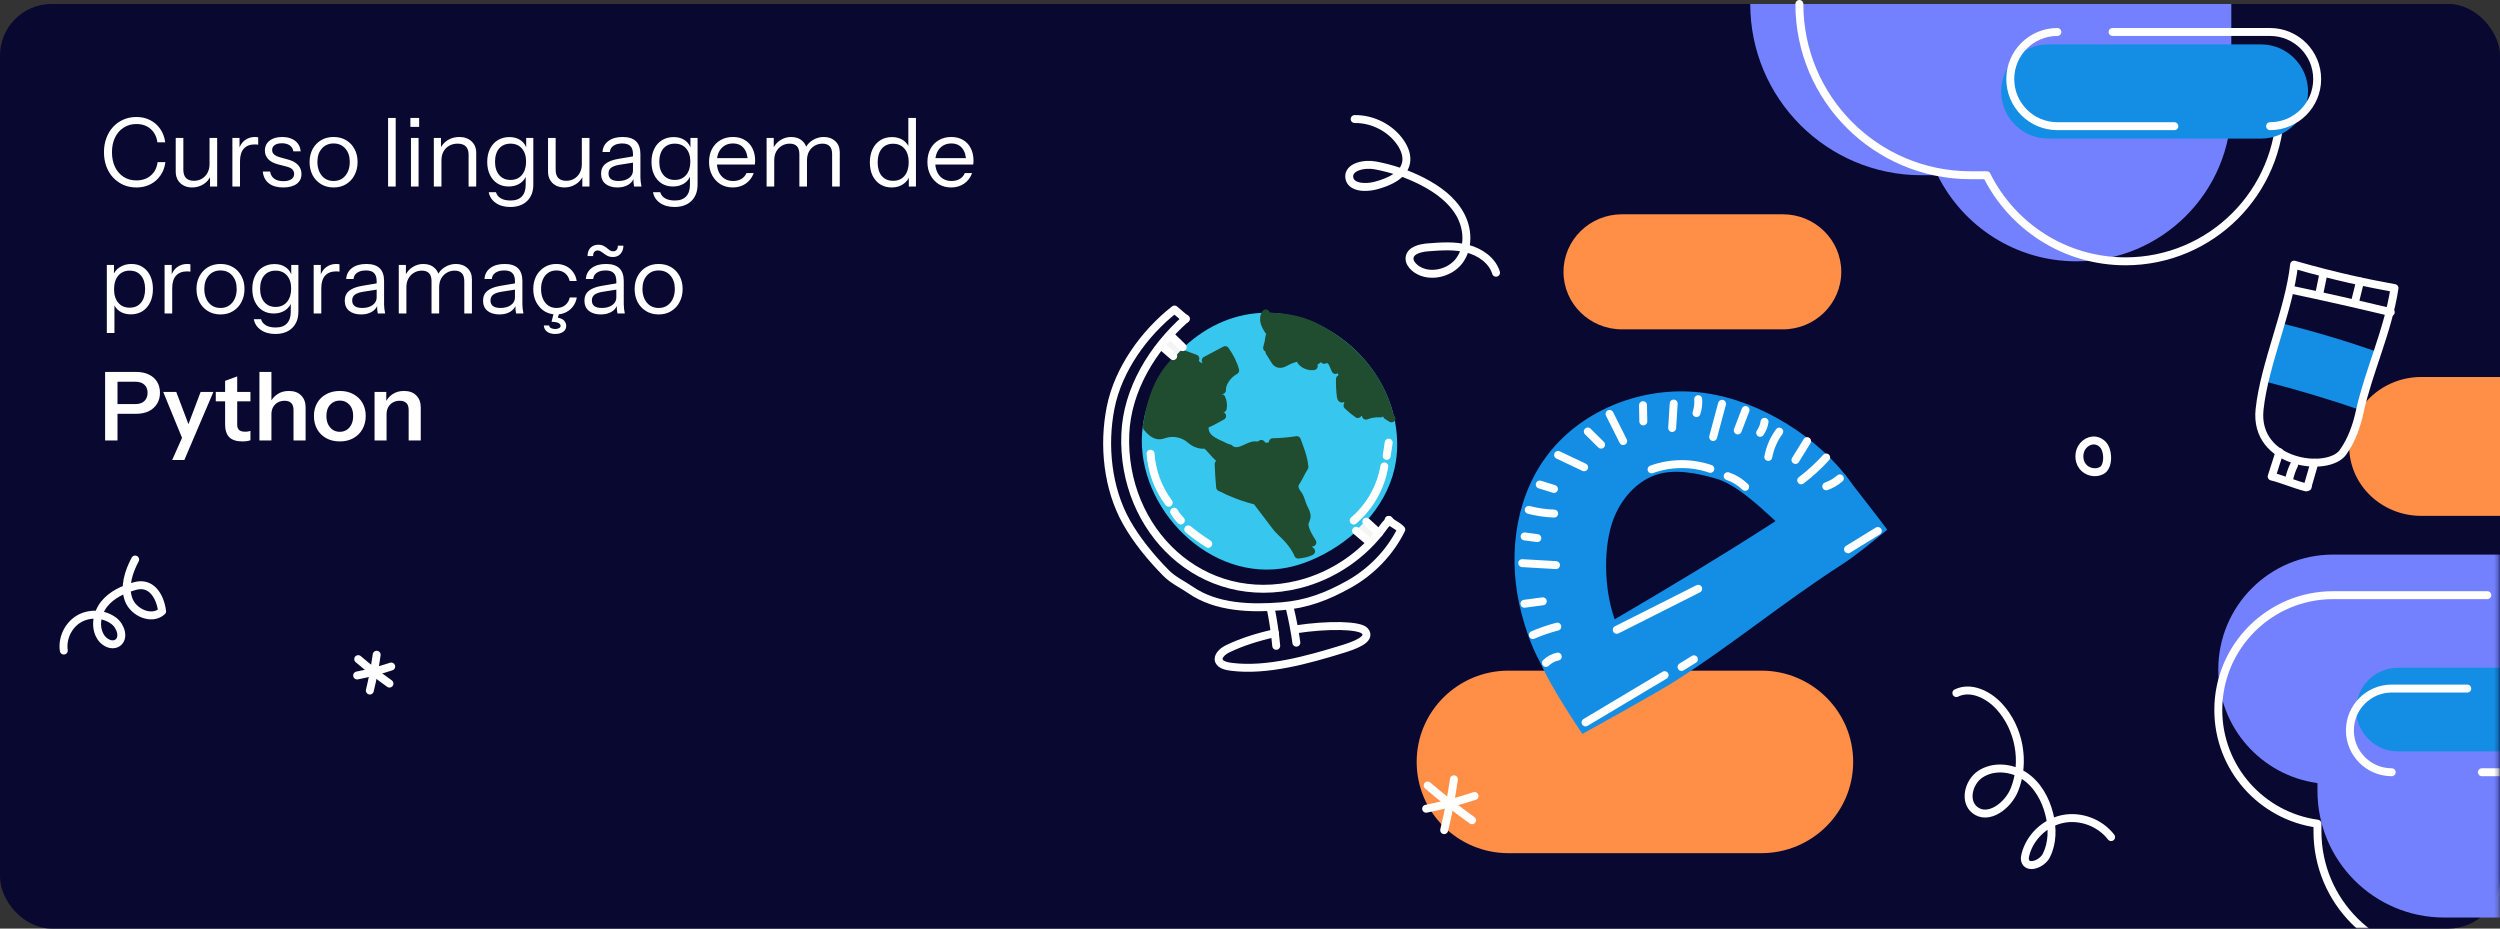 <svg width="630" height="234" viewBox="0 0 630 234" fill="none" xmlns="http://www.w3.org/2000/svg">
<rect x="0" y="0" width="630" height="234" fill="#333333" stroke="none"/>
<rect y="1" width="630" height="233" rx="13" fill="#090830"/>
<path d="M34.384 47.24C33.2 47.24 32.104 47.024 31.096 46.592C30.104 46.144 29.24 45.528 28.504 44.744C27.768 43.944 27.2 43.008 26.8 41.936C26.4 40.848 26.2 39.656 26.2 38.36C26.2 37.064 26.4 35.88 26.8 34.808C27.2 33.72 27.76 32.784 28.48 32C29.216 31.2 30.08 30.584 31.072 30.152C32.08 29.704 33.176 29.48 34.36 29.48C35.656 29.48 36.816 29.744 37.84 30.272C38.88 30.8 39.728 31.544 40.384 32.504C41.056 33.464 41.472 34.584 41.632 35.864H39.664C39.472 34.44 38.904 33.32 37.96 32.504C37.032 31.672 35.84 31.256 34.384 31.256C33.152 31.256 32.072 31.56 31.144 32.168C30.216 32.76 29.496 33.592 28.984 34.664C28.472 35.72 28.216 36.952 28.216 38.36C28.216 39.768 28.472 41.008 28.984 42.08C29.496 43.136 30.216 43.968 31.144 44.576C32.072 45.168 33.144 45.464 34.36 45.464C35.848 45.464 37.064 45.048 38.008 44.216C38.968 43.384 39.536 42.264 39.712 40.856H41.68C41.52 42.136 41.104 43.256 40.432 44.216C39.776 45.176 38.928 45.92 37.888 46.448C36.864 46.976 35.696 47.24 34.384 47.24ZM48.412 47.24C47.612 47.24 46.9 47.08 46.276 46.76C45.652 46.424 45.164 45.96 44.812 45.368C44.46 44.76 44.284 44.064 44.284 43.28V34.76H46.204V42.776C46.204 43.704 46.428 44.4 46.876 44.864C47.34 45.328 47.996 45.56 48.844 45.56C49.612 45.56 50.292 45.384 50.884 45.032C51.476 44.68 51.94 44.192 52.276 43.568C52.628 42.928 52.804 42.2 52.804 41.384L53.116 44.288C52.716 45.2 52.092 45.92 51.244 46.448C50.396 46.976 49.452 47.24 48.412 47.24ZM52.924 47V44.12H52.804V34.76H54.724V47H52.924ZM58.561 47V34.76H60.361V37.88H60.481V47H58.561ZM60.481 40.616L60.169 37.712C60.457 36.672 60.969 35.88 61.705 35.336C62.441 34.792 63.289 34.52 64.249 34.52C64.649 34.52 64.921 34.552 65.065 34.616V36.464C64.985 36.432 64.873 36.416 64.729 36.416C64.585 36.4 64.409 36.392 64.201 36.392C62.985 36.392 62.057 36.76 61.417 37.496C60.793 38.216 60.481 39.256 60.481 40.616ZM71.361 47.24C69.857 47.24 68.657 46.896 67.761 46.208C66.865 45.504 66.353 44.512 66.225 43.232H68.073C68.185 44.016 68.529 44.616 69.105 45.032C69.681 45.448 70.449 45.656 71.409 45.656C72.257 45.656 72.921 45.496 73.401 45.176C73.881 44.856 74.121 44.4 74.121 43.808C74.121 43.392 73.985 43.032 73.713 42.728C73.441 42.408 72.897 42.144 72.081 41.936L70.113 41.432C68.993 41.144 68.153 40.704 67.593 40.112C67.033 39.504 66.753 38.784 66.753 37.952C66.753 36.896 67.145 36.064 67.929 35.456C68.713 34.832 69.777 34.52 71.121 34.52C72.449 34.52 73.529 34.84 74.361 35.48C75.193 36.12 75.665 37.008 75.777 38.144H73.929C73.817 37.488 73.513 36.984 73.017 36.632C72.521 36.28 71.865 36.104 71.049 36.104C70.265 36.104 69.657 36.256 69.225 36.56C68.793 36.848 68.577 37.264 68.577 37.808C68.577 38.224 68.729 38.584 69.033 38.888C69.353 39.192 69.881 39.448 70.617 39.656L72.537 40.184C73.673 40.488 74.529 40.952 75.105 41.576C75.681 42.2 75.969 42.952 75.969 43.832C75.969 44.904 75.561 45.744 74.745 46.352C73.929 46.944 72.801 47.24 71.361 47.24ZM84.063 47.24C82.863 47.24 81.807 46.96 80.895 46.4C79.983 45.84 79.271 45.08 78.759 44.12C78.263 43.144 78.015 42.048 78.015 40.832C78.015 39.6 78.271 38.512 78.783 37.568C79.295 36.624 79.999 35.88 80.895 35.336C81.807 34.792 82.863 34.52 84.063 34.52C85.279 34.52 86.335 34.792 87.231 35.336C88.143 35.88 88.847 36.624 89.343 37.568C89.855 38.512 90.111 39.6 90.111 40.832C90.111 42.048 89.855 43.144 89.343 44.12C88.847 45.08 88.143 45.84 87.231 46.4C86.335 46.96 85.279 47.24 84.063 47.24ZM84.063 45.608C84.895 45.608 85.615 45.408 86.223 45.008C86.831 44.592 87.303 44.024 87.639 43.304C87.975 42.584 88.143 41.752 88.143 40.808C88.143 39.4 87.767 38.272 87.015 37.424C86.279 36.576 85.295 36.152 84.063 36.152C82.847 36.152 81.863 36.576 81.111 37.424C80.359 38.272 79.983 39.4 79.983 40.808C79.983 41.752 80.151 42.584 80.487 43.304C80.823 44.024 81.295 44.592 81.903 45.008C82.527 45.408 83.247 45.608 84.063 45.608ZM97.795 47V29.72H99.715V47H97.795ZM103.561 47V34.76H105.481V47H103.561ZM103.417 31.976V29.72H105.625V31.976H103.417ZM109.326 47V34.76H111.126V37.64H111.246V47H109.326ZM118.086 47V38.984C118.086 38.056 117.854 37.36 117.39 36.896C116.926 36.432 116.238 36.2 115.326 36.2C114.526 36.2 113.814 36.376 113.19 36.728C112.582 37.08 112.102 37.568 111.75 38.192C111.414 38.816 111.246 39.544 111.246 40.376L110.934 37.472C111.35 36.56 111.982 35.84 112.83 35.312C113.694 34.784 114.67 34.52 115.758 34.52C117.038 34.52 118.062 34.888 118.83 35.624C119.614 36.344 120.006 37.296 120.006 38.48V47H118.086ZM128.565 52.16C127.109 52.16 125.893 51.816 124.917 51.128C123.957 50.456 123.373 49.56 123.165 48.44H124.989C125.165 49.08 125.557 49.584 126.165 49.952C126.789 50.336 127.629 50.528 128.685 50.528C129.933 50.528 130.877 50.184 131.517 49.496C132.157 48.824 132.477 47.832 132.477 46.52V43.904L132.717 43.952C132.445 44.88 131.901 45.624 131.085 46.184C130.269 46.728 129.301 47 128.181 47C127.109 47 126.165 46.744 125.349 46.232C124.533 45.704 123.901 44.976 123.453 44.048C123.005 43.12 122.781 42.04 122.781 40.808C122.781 39.56 123.013 38.464 123.477 37.52C123.941 36.576 124.589 35.848 125.421 35.336C126.269 34.808 127.253 34.544 128.373 34.544C129.525 34.544 130.485 34.824 131.253 35.384C132.037 35.944 132.557 36.744 132.813 37.784L132.597 37.808V34.76H134.397V46.52C134.397 48.264 133.877 49.64 132.837 50.648C131.797 51.656 130.373 52.16 128.565 52.16ZM128.661 45.344C129.861 45.344 130.813 44.928 131.517 44.096C132.221 43.264 132.573 42.136 132.573 40.712C132.573 39.32 132.221 38.224 131.517 37.424C130.813 36.608 129.861 36.2 128.661 36.2C127.445 36.2 126.485 36.608 125.781 37.424C125.093 38.24 124.749 39.36 124.749 40.784C124.749 42.176 125.101 43.288 125.805 44.12C126.509 44.936 127.461 45.344 128.661 45.344ZM142.232 47.24C141.432 47.24 140.72 47.08 140.096 46.76C139.472 46.424 138.984 45.96 138.632 45.368C138.28 44.76 138.104 44.064 138.104 43.28V34.76H140.024V42.776C140.024 43.704 140.248 44.4 140.696 44.864C141.16 45.328 141.816 45.56 142.664 45.56C143.432 45.56 144.112 45.384 144.704 45.032C145.296 44.68 145.76 44.192 146.096 43.568C146.448 42.928 146.624 42.2 146.624 41.384L146.936 44.288C146.536 45.2 145.912 45.92 145.064 46.448C144.216 46.976 143.272 47.24 142.232 47.24ZM146.744 47V44.12H146.624V34.76H148.544V47H146.744ZM159.799 47C159.735 46.728 159.687 46.416 159.655 46.064C159.639 45.712 159.631 45.264 159.631 44.72H159.511V38.864C159.511 37.936 159.295 37.256 158.863 36.824C158.447 36.376 157.767 36.152 156.823 36.152C155.895 36.152 155.151 36.344 154.591 36.728C154.047 37.096 153.743 37.624 153.679 38.312H151.831C151.911 37.128 152.407 36.2 153.319 35.528C154.231 34.856 155.423 34.52 156.895 34.52C158.415 34.52 159.543 34.88 160.279 35.6C161.015 36.32 161.383 37.4 161.383 38.84V44.72C161.383 45.072 161.407 45.44 161.455 45.824C161.503 46.192 161.567 46.584 161.647 47H159.799ZM155.599 47.24C154.335 47.24 153.327 46.936 152.575 46.328C151.839 45.704 151.471 44.856 151.471 43.784C151.471 42.712 151.839 41.88 152.575 41.288C153.311 40.696 154.383 40.28 155.791 40.04L160.063 39.32V40.904L156.079 41.528C155.183 41.672 154.503 41.912 154.039 42.248C153.575 42.584 153.343 43.072 153.343 43.712C153.343 44.336 153.551 44.808 153.967 45.128C154.399 45.448 155.031 45.608 155.863 45.608C156.935 45.608 157.807 45.368 158.479 44.888C159.167 44.392 159.511 43.752 159.511 42.968L159.823 44.672C159.567 45.488 159.063 46.12 158.311 46.568C157.575 47.016 156.671 47.24 155.599 47.24ZM169.956 52.16C168.5 52.16 167.284 51.816 166.308 51.128C165.348 50.456 164.764 49.56 164.556 48.44H166.38C166.556 49.08 166.948 49.584 167.556 49.952C168.18 50.336 169.02 50.528 170.076 50.528C171.324 50.528 172.268 50.184 172.908 49.496C173.548 48.824 173.868 47.832 173.868 46.52V43.904L174.108 43.952C173.836 44.88 173.292 45.624 172.476 46.184C171.66 46.728 170.692 47 169.572 47C168.5 47 167.556 46.744 166.74 46.232C165.924 45.704 165.292 44.976 164.844 44.048C164.396 43.12 164.172 42.04 164.172 40.808C164.172 39.56 164.404 38.464 164.868 37.52C165.332 36.576 165.98 35.848 166.812 35.336C167.66 34.808 168.644 34.544 169.764 34.544C170.916 34.544 171.876 34.824 172.644 35.384C173.428 35.944 173.948 36.744 174.204 37.784L173.988 37.808V34.76H175.788V46.52C175.788 48.264 175.268 49.64 174.228 50.648C173.188 51.656 171.764 52.16 169.956 52.16ZM170.052 45.344C171.252 45.344 172.204 44.928 172.908 44.096C173.612 43.264 173.964 42.136 173.964 40.712C173.964 39.32 173.612 38.224 172.908 37.424C172.204 36.608 171.252 36.2 170.052 36.2C168.836 36.2 167.876 36.608 167.172 37.424C166.484 38.24 166.14 39.36 166.14 40.784C166.14 42.176 166.492 43.288 167.196 44.12C167.9 44.936 168.852 45.344 170.052 45.344ZM184.655 47.24C183.487 47.24 182.455 46.968 181.559 46.424C180.663 45.864 179.959 45.104 179.447 44.144C178.935 43.184 178.679 42.08 178.679 40.832C178.679 39.584 178.927 38.488 179.423 37.544C179.935 36.584 180.647 35.84 181.559 35.312C182.471 34.784 183.519 34.52 184.703 34.52C185.839 34.52 186.823 34.768 187.655 35.264C188.503 35.76 189.151 36.456 189.599 37.352C190.063 38.248 190.295 39.304 190.295 40.52C190.295 40.68 190.287 40.832 190.271 40.976C190.271 41.12 190.255 41.28 190.223 41.456H180.119V39.848H189.047L188.423 40.736C188.423 39.264 188.095 38.136 187.439 37.352C186.799 36.552 185.887 36.152 184.703 36.152C183.487 36.152 182.503 36.576 181.751 37.424C181.015 38.256 180.647 39.384 180.647 40.808C180.647 42.264 181.015 43.432 181.751 44.312C182.503 45.176 183.503 45.608 184.751 45.608C185.535 45.608 186.223 45.44 186.815 45.104C187.407 44.752 187.839 44.256 188.111 43.616H189.935C189.535 44.736 188.863 45.624 187.919 46.28C186.991 46.92 185.903 47.24 184.655 47.24ZM193.186 47V34.76H194.986V37.64H195.106V47H193.186ZM201.442 47V38.888C201.442 37.96 201.234 37.28 200.818 36.848C200.402 36.416 199.802 36.2 199.018 36.2C198.282 36.2 197.618 36.376 197.026 36.728C196.434 37.08 195.962 37.568 195.61 38.192C195.274 38.816 195.106 39.544 195.106 40.376L194.794 37.472C195.21 36.56 195.834 35.84 196.666 35.312C197.498 34.784 198.402 34.52 199.378 34.52C200.562 34.52 201.522 34.872 202.258 35.576C202.994 36.264 203.362 37.2 203.362 38.384V47H201.442ZM209.698 47V38.888C209.698 37.96 209.49 37.28 209.074 36.848C208.658 36.416 208.058 36.2 207.274 36.2C206.538 36.2 205.874 36.376 205.282 36.728C204.69 37.08 204.218 37.568 203.866 38.192C203.53 38.816 203.362 39.544 203.362 40.376L202.882 37.472C203.298 36.56 203.938 35.84 204.802 35.312C205.666 34.784 206.594 34.52 207.586 34.52C208.77 34.52 209.738 34.872 210.49 35.576C211.242 36.264 211.618 37.2 211.618 38.384V47H209.698ZM229.019 47V44.144L229.259 44.216C228.955 45.144 228.395 45.88 227.579 46.424C226.779 46.968 225.819 47.24 224.699 47.24C223.595 47.24 222.627 46.976 221.795 46.448C220.979 45.92 220.339 45.184 219.875 44.24C219.427 43.296 219.203 42.192 219.203 40.928C219.203 39.648 219.435 38.528 219.899 37.568C220.363 36.608 221.011 35.864 221.843 35.336C222.675 34.808 223.651 34.544 224.771 34.544C225.923 34.544 226.891 34.824 227.675 35.384C228.459 35.944 228.995 36.736 229.283 37.76L228.899 37.808V29.72H230.819V47H229.019ZM225.059 45.56C226.291 45.56 227.251 45.144 227.939 44.312C228.643 43.464 228.995 42.312 228.995 40.856C228.995 39.432 228.643 38.304 227.939 37.472C227.235 36.64 226.275 36.224 225.059 36.224C223.843 36.224 222.891 36.64 222.203 37.472C221.515 38.304 221.171 39.456 221.171 40.928C221.171 42.368 221.515 43.504 222.203 44.336C222.891 45.152 223.843 45.56 225.059 45.56ZM239.686 47.24C238.518 47.24 237.486 46.968 236.59 46.424C235.694 45.864 234.99 45.104 234.478 44.144C233.966 43.184 233.71 42.08 233.71 40.832C233.71 39.584 233.958 38.488 234.454 37.544C234.966 36.584 235.678 35.84 236.59 35.312C237.502 34.784 238.55 34.52 239.734 34.52C240.87 34.52 241.854 34.768 242.686 35.264C243.534 35.76 244.182 36.456 244.63 37.352C245.094 38.248 245.326 39.304 245.326 40.52C245.326 40.68 245.318 40.832 245.302 40.976C245.302 41.12 245.286 41.28 245.254 41.456H235.15V39.848H244.078L243.454 40.736C243.454 39.264 243.126 38.136 242.47 37.352C241.83 36.552 240.918 36.152 239.734 36.152C238.518 36.152 237.534 36.576 236.782 37.424C236.046 38.256 235.678 39.384 235.678 40.808C235.678 42.264 236.046 43.432 236.782 44.312C237.534 45.176 238.534 45.608 239.782 45.608C240.566 45.608 241.254 45.44 241.846 45.104C242.438 44.752 242.87 44.256 243.142 43.616H244.966C244.566 44.736 243.894 45.624 242.95 46.28C242.022 46.92 240.934 47.24 239.686 47.24ZM32.968 79.216C31.816 79.216 30.848 78.936 30.064 78.376C29.28 77.816 28.744 77.024 28.456 76L28.84 75.952V83.92H26.92V66.76H28.72V69.616L28.456 69.544C28.76 68.6 29.336 67.864 30.184 67.336C31.032 66.792 32.016 66.52 33.136 66.52C34.224 66.52 35.168 66.784 35.968 67.312C36.784 67.84 37.416 68.576 37.864 69.52C38.312 70.464 38.536 71.568 38.536 72.832C38.536 74.112 38.304 75.232 37.84 76.192C37.376 77.152 36.728 77.896 35.896 78.424C35.064 78.952 34.088 79.216 32.968 79.216ZM32.68 77.536C33.896 77.536 34.848 77.12 35.536 76.288C36.224 75.44 36.568 74.288 36.568 72.832C36.568 71.392 36.224 70.264 35.536 69.448C34.848 68.616 33.896 68.2 32.68 68.2C31.464 68.2 30.504 68.624 29.8 69.472C29.096 70.304 28.744 71.448 28.744 72.904C28.744 74.328 29.096 75.456 29.8 76.288C30.504 77.12 31.464 77.536 32.68 77.536ZM41.475 79V66.76H43.275V69.88H43.395V79H41.475ZM43.395 72.616L43.083 69.712C43.371 68.672 43.883 67.88 44.619 67.336C45.355 66.792 46.203 66.52 47.163 66.52C47.563 66.52 47.835 66.552 47.979 66.616V68.464C47.899 68.432 47.787 68.416 47.643 68.416C47.499 68.4 47.323 68.392 47.115 68.392C45.899 68.392 44.971 68.76 44.331 69.496C43.707 70.216 43.395 71.256 43.395 72.616ZM55.563 79.24C54.363 79.24 53.307 78.96 52.395 78.4C51.483 77.84 50.771 77.08 50.259 76.12C49.763 75.144 49.515 74.048 49.515 72.832C49.515 71.6 49.771 70.512 50.283 69.568C50.795 68.624 51.499 67.88 52.395 67.336C53.307 66.792 54.363 66.52 55.563 66.52C56.779 66.52 57.835 66.792 58.731 67.336C59.643 67.88 60.347 68.624 60.843 69.568C61.355 70.512 61.611 71.6 61.611 72.832C61.611 74.048 61.355 75.144 60.843 76.12C60.347 77.08 59.643 77.84 58.731 78.4C57.835 78.96 56.779 79.24 55.563 79.24ZM55.563 77.608C56.395 77.608 57.115 77.408 57.723 77.008C58.331 76.592 58.803 76.024 59.139 75.304C59.475 74.584 59.643 73.752 59.643 72.808C59.643 71.4 59.267 70.272 58.515 69.424C57.779 68.576 56.795 68.152 55.563 68.152C54.347 68.152 53.363 68.576 52.611 69.424C51.859 70.272 51.483 71.4 51.483 72.808C51.483 73.752 51.651 74.584 51.987 75.304C52.323 76.024 52.795 76.592 53.403 77.008C54.027 77.408 54.747 77.608 55.563 77.608ZM69.362 84.16C67.906 84.16 66.69 83.816 65.714 83.128C64.754 82.456 64.17 81.56 63.962 80.44H65.786C65.962 81.08 66.354 81.584 66.962 81.952C67.586 82.336 68.426 82.528 69.482 82.528C70.73 82.528 71.674 82.184 72.314 81.496C72.954 80.824 73.274 79.832 73.274 78.52V75.904L73.514 75.952C73.242 76.88 72.698 77.624 71.882 78.184C71.066 78.728 70.098 79 68.978 79C67.906 79 66.962 78.744 66.146 78.232C65.33 77.704 64.698 76.976 64.25 76.048C63.802 75.12 63.578 74.04 63.578 72.808C63.578 71.56 63.81 70.464 64.274 69.52C64.738 68.576 65.386 67.848 66.218 67.336C67.066 66.808 68.05 66.544 69.17 66.544C70.322 66.544 71.282 66.824 72.05 67.384C72.834 67.944 73.354 68.744 73.61 69.784L73.394 69.808V66.76H75.194V78.52C75.194 80.264 74.674 81.64 73.634 82.648C72.594 83.656 71.17 84.16 69.362 84.16ZM69.458 77.344C70.658 77.344 71.61 76.928 72.314 76.096C73.018 75.264 73.37 74.136 73.37 72.712C73.37 71.32 73.018 70.224 72.314 69.424C71.61 68.608 70.658 68.2 69.458 68.2C68.242 68.2 67.282 68.608 66.578 69.424C65.89 70.24 65.546 71.36 65.546 72.784C65.546 74.176 65.898 75.288 66.602 76.12C67.306 76.936 68.258 77.344 69.458 77.344ZM79.045 79V66.76H80.845V69.88H80.965V79H79.045ZM80.965 72.616L80.653 69.712C80.941 68.672 81.453 67.88 82.189 67.336C82.925 66.792 83.773 66.52 84.733 66.52C85.133 66.52 85.405 66.552 85.549 66.616V68.464C85.469 68.432 85.357 68.416 85.213 68.416C85.069 68.4 84.893 68.392 84.685 68.392C83.469 68.392 82.541 68.76 81.901 69.496C81.277 70.216 80.965 71.256 80.965 72.616ZM95.205 79C95.141 78.728 95.093 78.416 95.061 78.064C95.045 77.712 95.037 77.264 95.037 76.72H94.917V70.864C94.917 69.936 94.701 69.256 94.269 68.824C93.853 68.376 93.173 68.152 92.229 68.152C91.301 68.152 90.557 68.344 89.997 68.728C89.453 69.096 89.149 69.624 89.085 70.312H87.237C87.317 69.128 87.813 68.2 88.725 67.528C89.637 66.856 90.829 66.52 92.301 66.52C93.821 66.52 94.949 66.88 95.685 67.6C96.421 68.32 96.789 69.4 96.789 70.84V76.72C96.789 77.072 96.813 77.44 96.861 77.824C96.909 78.192 96.973 78.584 97.053 79H95.205ZM91.005 79.24C89.741 79.24 88.733 78.936 87.981 78.328C87.245 77.704 86.877 76.856 86.877 75.784C86.877 74.712 87.245 73.88 87.981 73.288C88.717 72.696 89.789 72.28 91.197 72.04L95.469 71.32V72.904L91.485 73.528C90.589 73.672 89.909 73.912 89.445 74.248C88.981 74.584 88.749 75.072 88.749 75.712C88.749 76.336 88.957 76.808 89.373 77.128C89.805 77.448 90.437 77.608 91.269 77.608C92.341 77.608 93.213 77.368 93.885 76.888C94.573 76.392 94.917 75.752 94.917 74.968L95.229 76.672C94.973 77.488 94.469 78.12 93.717 78.568C92.981 79.016 92.077 79.24 91.005 79.24ZM100.49 79V66.76H102.29V69.64H102.41V79H100.49ZM108.746 79V70.888C108.746 69.96 108.538 69.28 108.122 68.848C107.706 68.416 107.106 68.2 106.322 68.2C105.586 68.2 104.922 68.376 104.33 68.728C103.738 69.08 103.266 69.568 102.914 70.192C102.578 70.816 102.41 71.544 102.41 72.376L102.098 69.472C102.514 68.56 103.138 67.84 103.97 67.312C104.802 66.784 105.706 66.52 106.682 66.52C107.866 66.52 108.826 66.872 109.562 67.576C110.298 68.264 110.666 69.2 110.666 70.384V79H108.746ZM117.002 79V70.888C117.002 69.96 116.794 69.28 116.378 68.848C115.962 68.416 115.362 68.2 114.578 68.2C113.842 68.2 113.178 68.376 112.586 68.728C111.994 69.08 111.522 69.568 111.17 70.192C110.834 70.816 110.666 71.544 110.666 72.376L110.186 69.472C110.602 68.56 111.242 67.84 112.106 67.312C112.97 66.784 113.898 66.52 114.89 66.52C116.074 66.52 117.042 66.872 117.794 67.576C118.546 68.264 118.922 69.2 118.922 70.384V79H117.002ZM130.057 79C129.993 78.728 129.945 78.416 129.913 78.064C129.897 77.712 129.889 77.264 129.889 76.72H129.769V70.864C129.769 69.936 129.553 69.256 129.121 68.824C128.705 68.376 128.025 68.152 127.081 68.152C126.153 68.152 125.409 68.344 124.849 68.728C124.305 69.096 124.001 69.624 123.937 70.312H122.089C122.169 69.128 122.665 68.2 123.577 67.528C124.489 66.856 125.681 66.52 127.153 66.52C128.673 66.52 129.801 66.88 130.537 67.6C131.273 68.32 131.641 69.4 131.641 70.84V76.72C131.641 77.072 131.665 77.44 131.713 77.824C131.761 78.192 131.825 78.584 131.905 79H130.057ZM125.857 79.24C124.593 79.24 123.585 78.936 122.833 78.328C122.097 77.704 121.729 76.856 121.729 75.784C121.729 74.712 122.097 73.88 122.833 73.288C123.569 72.696 124.641 72.28 126.049 72.04L130.321 71.32V72.904L126.337 73.528C125.441 73.672 124.761 73.912 124.297 74.248C123.833 74.584 123.601 75.072 123.601 75.712C123.601 76.336 123.809 76.808 124.225 77.128C124.657 77.448 125.289 77.608 126.121 77.608C127.193 77.608 128.065 77.368 128.737 76.888C129.425 76.392 129.769 75.752 129.769 74.968L130.081 76.672C129.825 77.488 129.321 78.12 128.569 78.568C127.833 79.016 126.929 79.24 125.857 79.24ZM140.19 79.24C139.07 79.24 138.07 78.968 137.19 78.424C136.326 77.864 135.638 77.104 135.126 76.144C134.63 75.168 134.382 74.064 134.382 72.832C134.382 71.6 134.63 70.512 135.126 69.568C135.638 68.624 136.326 67.88 137.19 67.336C138.07 66.792 139.062 66.52 140.166 66.52C141.078 66.52 141.894 66.696 142.614 67.048C143.35 67.4 143.95 67.904 144.414 68.56C144.894 69.2 145.198 69.952 145.326 70.816H143.55C143.39 70.032 143.022 69.392 142.446 68.896C141.87 68.4 141.126 68.152 140.214 68.152C139.43 68.152 138.75 68.344 138.174 68.728C137.598 69.112 137.15 69.656 136.83 70.36C136.51 71.064 136.35 71.888 136.35 72.832C136.35 73.776 136.51 74.608 136.83 75.328C137.15 76.048 137.598 76.608 138.174 77.008C138.766 77.408 139.454 77.608 140.238 77.608C141.118 77.608 141.854 77.368 142.446 76.888C143.038 76.392 143.414 75.752 143.574 74.968H145.35C145.206 75.816 144.886 76.568 144.39 77.224C143.91 77.864 143.31 78.36 142.59 78.712C141.87 79.064 141.07 79.24 140.19 79.24ZM139.878 84.16C139.046 84.16 138.374 83.968 137.862 83.584C137.35 83.2 137.078 82.68 137.046 82.024H138.39C138.422 82.344 138.59 82.568 138.894 82.696C139.198 82.84 139.542 82.912 139.926 82.912C140.294 82.912 140.606 82.84 140.862 82.696C141.134 82.568 141.27 82.376 141.27 82.12C141.27 81.848 141.11 81.616 140.79 81.424C140.486 81.232 139.886 81.12 138.99 81.088L139.59 78.712H140.982L140.574 80.056C141.358 80.216 141.902 80.48 142.206 80.848C142.526 81.232 142.686 81.656 142.686 82.12C142.686 82.776 142.422 83.28 141.894 83.632C141.382 83.984 140.71 84.16 139.878 84.16ZM155.604 79C155.54 78.728 155.492 78.416 155.46 78.064C155.444 77.712 155.436 77.264 155.436 76.72H155.316V70.864C155.316 69.936 155.1 69.256 154.668 68.824C154.252 68.376 153.572 68.152 152.628 68.152C151.7 68.152 150.956 68.344 150.396 68.728C149.852 69.096 149.548 69.624 149.484 70.312H147.636C147.716 69.128 148.212 68.2 149.124 67.528C150.036 66.856 151.228 66.52 152.7 66.52C154.22 66.52 155.348 66.88 156.084 67.6C156.82 68.32 157.188 69.4 157.188 70.84V76.72C157.188 77.072 157.212 77.44 157.26 77.824C157.308 78.192 157.372 78.584 157.452 79H155.604ZM151.404 79.24C150.14 79.24 149.132 78.936 148.38 78.328C147.644 77.704 147.276 76.856 147.276 75.784C147.276 74.712 147.644 73.88 148.38 73.288C149.116 72.696 150.188 72.28 151.596 72.04L155.868 71.32V72.904L151.884 73.528C150.988 73.672 150.308 73.912 149.844 74.248C149.38 74.584 149.148 75.072 149.148 75.712C149.148 76.336 149.356 76.808 149.772 77.128C150.204 77.448 150.836 77.608 151.668 77.608C152.74 77.608 153.612 77.368 154.284 76.888C154.972 76.392 155.316 75.752 155.316 74.968L155.628 76.672C155.372 77.488 154.868 78.12 154.116 78.568C153.38 79.016 152.476 79.24 151.404 79.24ZM154.428 64.768C153.948 64.768 153.532 64.688 153.18 64.528C152.844 64.352 152.532 64.16 152.244 63.952C151.972 63.728 151.7 63.536 151.428 63.376C151.172 63.2 150.9 63.112 150.612 63.112C150.292 63.112 150.02 63.224 149.796 63.448C149.572 63.672 149.46 64.032 149.46 64.528H148.068C148.068 63.92 148.18 63.408 148.404 62.992C148.644 62.56 148.972 62.232 149.388 62.008C149.804 61.784 150.276 61.672 150.804 61.672C151.3 61.672 151.716 61.76 152.052 61.936C152.388 62.096 152.684 62.288 152.94 62.512C153.196 62.72 153.444 62.912 153.684 63.088C153.94 63.248 154.22 63.328 154.524 63.328C154.86 63.328 155.14 63.216 155.364 62.992C155.588 62.768 155.7 62.408 155.7 61.912H157.092C157.092 62.488 156.972 62.992 156.732 63.424C156.508 63.856 156.196 64.192 155.796 64.432C155.396 64.656 154.94 64.768 154.428 64.768ZM165.977 79.24C164.777 79.24 163.721 78.96 162.809 78.4C161.897 77.84 161.185 77.08 160.673 76.12C160.177 75.144 159.929 74.048 159.929 72.832C159.929 71.6 160.185 70.512 160.697 69.568C161.209 68.624 161.913 67.88 162.809 67.336C163.721 66.792 164.777 66.52 165.977 66.52C167.193 66.52 168.249 66.792 169.145 67.336C170.057 67.88 170.761 68.624 171.257 69.568C171.769 70.512 172.025 71.6 172.025 72.832C172.025 74.048 171.769 75.144 171.257 76.12C170.761 77.08 170.057 77.84 169.145 78.4C168.249 78.96 167.193 79.24 165.977 79.24ZM165.977 77.608C166.809 77.608 167.529 77.408 168.137 77.008C168.745 76.592 169.217 76.024 169.553 75.304C169.889 74.584 170.057 73.752 170.057 72.808C170.057 71.4 169.681 70.272 168.929 69.424C168.193 68.576 167.209 68.152 165.977 68.152C164.761 68.152 163.777 68.576 163.025 69.424C162.273 70.272 161.897 71.4 161.897 72.808C161.897 73.752 162.065 74.584 162.401 75.304C162.737 76.024 163.209 76.592 163.817 77.008C164.441 77.408 165.161 77.608 165.977 77.608ZM26.488 111V93.72H34.24C35.504 93.72 36.584 93.936 37.48 94.368C38.392 94.8 39.088 95.408 39.568 96.192C40.064 96.976 40.312 97.904 40.312 98.976C40.312 100.032 40.064 100.96 39.568 101.76C39.072 102.56 38.376 103.184 37.48 103.632C36.584 104.064 35.504 104.28 34.24 104.28H28.912V101.832H34.096C35.088 101.832 35.848 101.576 36.376 101.064C36.92 100.552 37.192 99.856 37.192 98.976C37.192 98.112 36.92 97.432 36.376 96.936C35.848 96.44 35.088 96.192 34.096 96.192H29.608V111H26.488ZM43.384 115.92L46.552 108.816L47.104 107.904L50.56 98.76H53.776L46.456 115.92H43.384ZM46.096 110.88L41.128 98.76H44.416L48.568 109.752L46.096 110.88ZM61.12 111.24C59.616 111.24 58.504 110.888 57.784 110.184C57.08 109.464 56.728 108.392 56.728 106.968V95.976L59.776 94.848V107.04C59.776 107.632 59.936 108.072 60.256 108.36C60.576 108.648 61.08 108.792 61.768 108.792C62.04 108.792 62.28 108.776 62.488 108.744C62.712 108.696 62.92 108.64 63.112 108.576V110.928C62.92 111.024 62.648 111.096 62.296 111.144C61.944 111.208 61.552 111.24 61.12 111.24ZM54.376 101.136V98.76H63.112V101.136H54.376ZM65.374 111V93.72H68.398V111H65.374ZM73.966 111V103.272C73.966 102.52 73.774 101.952 73.39 101.568C73.006 101.184 72.446 100.992 71.71 100.992C71.07 100.992 70.494 101.136 69.982 101.424C69.486 101.712 69.094 102.112 68.806 102.624C68.534 103.136 68.398 103.728 68.398 104.4L68.086 101.472C68.502 100.576 69.11 99.864 69.91 99.336C70.71 98.792 71.67 98.52 72.79 98.52C74.118 98.52 75.15 98.896 75.886 99.648C76.638 100.4 77.014 101.4 77.014 102.648V111H73.966ZM85.637 111.24C84.341 111.24 83.197 110.968 82.205 110.424C81.229 109.88 80.469 109.128 79.925 108.168C79.381 107.192 79.109 106.08 79.109 104.832C79.109 103.584 79.381 102.488 79.925 101.544C80.469 100.6 81.229 99.864 82.205 99.336C83.197 98.792 84.341 98.52 85.637 98.52C86.949 98.52 88.093 98.792 89.069 99.336C90.045 99.864 90.805 100.6 91.349 101.544C91.893 102.488 92.165 103.584 92.165 104.832C92.165 106.08 91.885 107.192 91.325 108.168C90.781 109.128 90.021 109.88 89.045 110.424C88.069 110.968 86.933 111.24 85.637 111.24ZM85.637 108.816C86.277 108.816 86.853 108.656 87.365 108.336C87.877 108 88.277 107.536 88.565 106.944C88.853 106.336 88.997 105.624 88.997 104.808C88.997 103.608 88.677 102.664 88.037 101.976C87.413 101.288 86.613 100.944 85.637 100.944C84.661 100.944 83.853 101.288 83.213 101.976C82.573 102.664 82.253 103.608 82.253 104.808C82.253 105.624 82.397 106.336 82.685 106.944C82.989 107.536 83.389 108 83.885 108.336C84.397 108.656 84.981 108.816 85.637 108.816ZM94.389 111V98.76H97.341V101.64H97.413V111H94.389ZM102.981 111V103.272C102.981 102.52 102.789 101.952 102.405 101.568C102.021 101.184 101.461 100.992 100.725 100.992C100.085 100.992 99.509 101.136 98.997 101.424C98.501 101.712 98.109 102.112 97.821 102.624C97.549 103.136 97.413 103.728 97.413 104.4L97.101 101.472C97.517 100.576 98.125 99.864 98.925 99.336C99.725 98.792 100.685 98.52 101.805 98.52C103.133 98.52 104.165 98.896 104.901 99.648C105.653 100.4 106.029 101.4 106.029 102.648V111H102.981Z" fill="white"/>
<path d="M443.854 215H380.146C367.363 215 357 204.702 357 192C357 179.298 367.363 169 380.146 169H443.854C456.637 169 467 179.298 467 192C467 204.702 456.637 215 443.854 215Z" fill="#FF8E47"/>
<path d="M630 95V130H610.18C600.138 130 592 122.164 592 112.505C592 107.675 594.038 103.29 597.323 100.122C600.617 96.963 605.162 95 610.18 95H630Z" fill="#FF8E47"/>
<path d="M449.269 83H408.731C400.593 83 394 76.506 394 68.5C394 60.489 400.593 54 408.731 54H449.269C457.407 54 464 60.494 464 68.5C464 76.511 457.407 83 449.269 83Z" fill="#FF8E47"/>
<path d="M484.223 44.158H488.267C494.655 57.012 507.916 65.852 523.246 65.852C544.813 65.852 562.293 48.367 562.293 26.805V1H441.064C441.064 24.834 460.389 44.158 484.223 44.158Z" fill="#7481FF"/>
<path d="M453.442 1C453.442 24.834 472.767 44.158 496.601 44.158H500.645C507.038 57.012 520.294 65.852 535.624 65.852C557.191 65.852 574.671 48.367 574.671 26.805" stroke="white" stroke-width="2" stroke-linecap="round" stroke-linejoin="round"/>
<path d="M516.164 34.926L569.759 34.926C576.314 34.926 581.628 29.612 581.628 23.057C581.628 16.503 576.314 11.189 569.759 11.189L516.164 11.189C509.609 11.189 504.296 16.503 504.296 23.057C504.296 29.612 509.609 34.926 516.164 34.926Z" fill="#148EE4"/>
<path d="M547.939 31.795H518.46C511.907 31.795 506.591 26.48 506.591 19.926C506.591 13.373 511.907 8.058 518.46 8.058" stroke="white" stroke-width="2" stroke-linecap="round" stroke-linejoin="round"/>
<path d="M532.372 8.058H572.06C578.613 8.058 583.928 13.373 583.928 19.926C583.928 26.48 578.613 31.795 572.06 31.795" stroke="white" stroke-width="2" stroke-linecap="round" stroke-linejoin="round"/>
<mask id="mask0_927_2" style="mask-type:luminance" maskUnits="userSpaceOnUse" x="554" y="135" width="76" height="99">
<path d="M629.747 135.46H554.226V234H629.747V135.46Z" fill="white"/>
</mask>
<g mask="url(#mask0_927_2)">
<path d="M587.937 139.756C571.962 139.756 559.011 152.707 559.011 168.682C559.011 183.323 569.889 195.414 584.001 197.337V199.293C584.001 216.923 598.291 231.214 615.922 231.214H632.8V139.752H587.937V139.756Z" fill="#7481FF"/>
<path d="M626.8 149.984H587.937C571.962 149.984 559.011 162.935 559.011 178.91C559.011 193.55 569.889 205.642 584.001 207.564V209.52C584.001 227.151 598.291 241.441 615.922 241.441H626.805" stroke="white" stroke-width="2" stroke-linecap="round" stroke-linejoin="round"/>
<path d="M639.198 189.356H604.306C598.486 189.356 593.763 184.638 593.763 178.813C593.763 172.993 598.481 168.27 604.306 168.27H639.198C645.018 168.27 649.741 172.988 649.741 178.813C649.741 184.633 645.023 189.356 639.198 189.356Z" fill="#148EE4"/>
<path d="M637.615 173.522C643.435 173.522 648.159 178.24 648.159 184.065C648.159 189.885 643.44 194.608 637.615 194.608H625.441" stroke="white" stroke-width="2" stroke-linecap="round" stroke-linejoin="round"/>
<path d="M602.718 194.604C596.898 194.604 592.175 189.885 592.175 184.06C592.175 178.24 596.893 173.517 602.718 173.517H621.747" stroke="white" stroke-width="2" stroke-linecap="round" stroke-linejoin="round"/>
</g>
<path d="M464.957 119.587C456.035 108.5 441.162 99.85 426.968 98.753C412.779 97.656 397.945 103.719 389.547 115.214C381.397 126.369 379.897 141.489 383.479 154.829C387.062 168.173 391.717 173.182 401.362 183.075C406.168 179.366 411.973 176.357 417.031 173.003C412.619 166.794 410.163 164.095 407.284 157.047C404.406 149.999 403.881 139.373 406.148 132.101C407.852 126.645 411.74 121.65 417.119 119.723C421.832 118.034 427.711 119.223 432.521 120.631C439.725 122.738 448.19 132.689 454.161 137.232C458.918 134.072 465.005 129.844 468.913 125.679C468.913 125.679 465.918 120.786 464.952 119.587H464.957Z" fill="#148EE4"/>
<path d="M464.957 119.587C440.263 136.781 414.245 151.848 388.207 166.93C390.498 172.823 398.76 184.944 398.76 184.944C398.76 184.944 417.211 174.769 421.949 171.755C436.579 162.459 449.161 151.906 464.156 142.261C467.889 139.858 472.146 136.271 475.592 133.475C472.5 129.271 468.044 123.796 464.952 119.592L464.957 119.587Z" fill="#148EE4"/>
<path d="M409.042 111.16C407.896 108.879 406.755 106.593 405.61 104.311" stroke="white" stroke-width="2" stroke-linecap="round" stroke-linejoin="round"/>
<path d="M403.469 112.049C402.353 110.947 401.236 109.845 400.125 108.743" stroke="white" stroke-width="2" stroke-linecap="round" stroke-linejoin="round"/>
<path d="M392.639 114.646C394.824 115.685 397.008 116.718 399.197 117.757" stroke="white" stroke-width="2" stroke-linecap="round" stroke-linejoin="round"/>
<path d="M388.022 122.102C389.217 122.476 390.406 122.844 391.6 123.218" stroke="white" stroke-width="2" stroke-linecap="round" stroke-linejoin="round"/>
<path d="M385.241 128.49C387.338 129.033 389.488 129.344 391.653 129.422" stroke="white" stroke-width="2" stroke-linecap="round" stroke-linejoin="round"/>
<path d="M384.202 135.174C385.27 135.315 386.343 135.46 387.411 135.601" stroke="white" stroke-width="2" stroke-linecap="round" stroke-linejoin="round"/>
<path d="M383.601 141.912C386.435 142.077 389.27 142.242 392.11 142.407" stroke="white" stroke-width="2" stroke-linecap="round" stroke-linejoin="round"/>
<path d="M384.158 152.144C385.702 151.94 387.245 151.732 388.784 151.528" stroke="white" stroke-width="2" stroke-linecap="round" stroke-linejoin="round"/>
<path d="M386.271 160.027C388.27 159.168 390.338 158.455 392.445 157.906" stroke="white" stroke-width="2" stroke-linecap="round" stroke-linejoin="round"/>
<path d="M389.576 167.056C390.386 166.25 391.44 165.687 392.561 165.459" stroke="white" stroke-width="2" stroke-linecap="round" stroke-linejoin="round"/>
<path d="M460.224 122.553C461.476 122.102 462.641 121.417 463.646 120.548" stroke="white" stroke-width="2" stroke-linecap="round" stroke-linejoin="round"/>
<path d="M453.904 121.044C456.171 119.32 458.277 117.388 460.19 115.282" stroke="white" stroke-width="2" stroke-linecap="round" stroke-linejoin="round"/>
<path d="M452.457 115.913C453.433 114.33 454.413 112.743 455.389 111.16" stroke="white" stroke-width="2" stroke-linecap="round" stroke-linejoin="round"/>
<path d="M445.604 115.155C446.036 112.855 446.992 110.651 448.375 108.763" stroke="white" stroke-width="2" stroke-linecap="round" stroke-linejoin="round"/>
<path d="M414.114 106.204C414.09 104.835 414.066 103.471 414.042 102.103" stroke="white" stroke-width="2" stroke-linecap="round" stroke-linejoin="round"/>
<path d="M421.385 107.86C421.511 105.806 421.638 103.753 421.769 101.695" stroke="white" stroke-width="2" stroke-linecap="round" stroke-linejoin="round"/>
<path d="M427.512 104.093C427.891 102.971 428.041 101.772 427.944 100.588" stroke="white" stroke-width="2" stroke-linecap="round" stroke-linejoin="round"/>
<path d="M431.71 110.127C432.458 107.335 433.206 104.549 433.953 101.758" stroke="white" stroke-width="2" stroke-linecap="round" stroke-linejoin="round"/>
<path d="M437.909 108.471C438.564 106.758 439.225 105.039 439.88 103.326" stroke="white" stroke-width="2" stroke-linecap="round" stroke-linejoin="round"/>
<path d="M443.555 109.073C444.137 108.248 444.521 107.287 444.666 106.292" stroke="white" stroke-width="2" stroke-linecap="round" stroke-linejoin="round"/>
<path d="M407.42 158.717C414.264 155.27 421.109 151.824 427.948 148.372" stroke="white" stroke-width="2" stroke-linecap="round" stroke-linejoin="round"/>
<path d="M399.561 182.046C406.201 178.075 412.847 174.109 419.487 170.139" stroke="white" stroke-width="2" stroke-linecap="round" stroke-linejoin="round"/>
<path d="M423.745 168.076C424.784 167.43 425.828 166.784 426.866 166.144" stroke="white" stroke-width="2" stroke-linecap="round" stroke-linejoin="round"/>
<path d="M465.7 138.426C468.204 136.888 470.709 135.349 473.209 133.81" stroke="white" stroke-width="2" stroke-linecap="round" stroke-linejoin="round"/>
<path d="M416.196 118.286C420.924 116.558 426.244 116.51 431.006 118.15" stroke="white" stroke-width="2" stroke-linecap="round" stroke-linejoin="round"/>
<path d="M439.778 122.684C438.535 121.471 437.021 120.544 435.375 119.99" stroke="white" stroke-width="2" stroke-linecap="round" stroke-linejoin="round"/>
<path d="M594.923 103.36C586.894 100.603 578.754 98.171 570.531 96.069C571.405 91.079 572.705 86.084 574.555 81.371C582.991 83.468 591.244 85.909 599.442 88.807C597.908 93.734 596.452 98.438 594.923 103.365V103.36Z" fill="#148EE4"/>
<path d="M603.418 72.604C596.457 71.342 588.414 69.657 578.118 66.692C576.875 78.089 570.637 91.744 569.414 103.141C567.934 116.956 586.661 119.257 590.423 113.99C592.608 110.932 593.865 107.369 594.666 103.695C596.874 93.569 601.772 83.443 603.413 72.604H603.418Z" stroke="white" stroke-width="2" stroke-linecap="round" stroke-linejoin="round"/>
<path d="M577.132 72.948C585.608 74.735 594.054 76.642 602.476 78.667" stroke="white" stroke-width="2" stroke-linecap="round" stroke-linejoin="round"/>
<path d="M584.477 73.944C584.768 72.512 585.06 71.08 585.356 69.653" stroke="white" stroke-width="2" stroke-linecap="round" stroke-linejoin="round"/>
<path d="M593.511 75.876C593.918 74.225 594.331 72.575 594.739 70.924" stroke="white" stroke-width="2" stroke-linecap="round" stroke-linejoin="round"/>
<path d="M574.434 113.922C573.773 115.976 573.118 118.029 572.458 120.082C575.273 120.762 578.346 122.145 581.162 122.825C581.419 122.888 581.793 122.553 581.531 122.51C582.118 120.437 582.652 118.694 583.239 116.617" stroke="white" stroke-width="2" stroke-linecap="round" stroke-linejoin="round"/>
<path d="M576.851 120.811C577.122 119.534 577.55 118.296 578.127 117.126" stroke="white" stroke-width="2" stroke-linecap="round" stroke-linejoin="round"/>
<path d="M529.607 118.582C528.016 119.434 525.874 118.944 524.778 117.473C523.682 116.003 523.752 113.722 524.937 112.329C526.3 110.724 528.462 110.513 529.919 112.024C531.377 113.536 531.441 117.607 529.612 118.588L529.607 118.582Z" stroke="white" stroke-width="2" stroke-linecap="round" stroke-linejoin="round"/>
<path d="M341.369 30.001C345.94 29.945 350.472 32.28 352.967 35.981C353.97 37.469 354.672 39.267 354.331 41.014C353.693 44.287 349.916 45.92 346.588 46.787C344.064 47.446 340.37 47.272 340.024 44.772C339.649 42.05 343.747 41.16 346.534 41.673C350.691 42.441 354.731 43.811 358.463 45.732C362.25 47.677 365.826 50.295 367.897 53.925C369.968 57.555 370.241 62.339 367.741 65.706C365.242 69.072 359.682 70.207 356.475 67.457C355.739 66.826 355.12 65.941 355.208 64.995C355.379 63.116 357.859 62.485 359.808 62.334C363.136 62.075 366.538 61.826 369.764 62.659C372.99 63.492 376.055 65.63 377 68.724" stroke="white" stroke-width="2" stroke-linecap="round" stroke-linejoin="round"/>
<path d="M493 174.651C496.613 172.863 501.035 175.016 503.77 177.979C508.865 183.504 510.43 192.016 507.641 198.993C506.018 203.047 501.02 206.833 497.622 204.085C494.897 201.878 496.086 197.103 498.987 195.135C502.259 192.918 506.876 193.327 510.162 195.524C513.448 197.722 515.506 201.42 516.442 205.264C517.281 208.709 517.271 212.49 515.647 215.642C514.56 217.762 510.835 219.102 510.304 216.783C510.201 216.329 510.284 215.857 510.396 215.404C511.503 210.965 515.311 207.311 519.796 206.39C524.282 205.464 529.221 207.311 532 210.95" stroke="white" stroke-width="2" stroke-linecap="round" stroke-linejoin="round"/>
<path d="M359.388 203.802C363.519 203.001 367.596 201.924 371.586 200.589" stroke="white" stroke-width="2" stroke-linecap="round" stroke-linejoin="round"/>
<path d="M359.767 197.943C363.364 201.03 367.101 203.958 370.965 206.705" stroke="white" stroke-width="2" stroke-linecap="round" stroke-linejoin="round"/>
<path d="M363.931 209.195C364.96 204.967 365.781 200.691 366.382 196.38" stroke="white" stroke-width="2" stroke-linecap="round" stroke-linejoin="round"/>
<path d="M319.366 78.817C303.6 78.697 290.144 92.006 287.996 107.286C285.341 126.164 303.18 145.981 322.837 143.296C326.683 142.769 330.376 141.383 333.799 139.551C342.708 134.786 350.125 126.417 351.744 116.442C352.348 112.711 352.14 108.872 351.32 105.186C348.092 90.629 334.27 78.933 319.362 78.82L319.366 78.817Z" fill="#37C6ED"/>
<path d="M296.888 88.966C297.858 88.925 301.366 89.857 301.933 90.646C302.118 90.903 302.275 91.203 302.555 91.35C302.893 91.531 303.317 91.436 303.665 91.272C304.536 90.862 305.175 90.09 305.934 89.499C306.692 88.904 307.741 88.484 308.605 88.908C309.268 89.232 309.674 90.383 310.071 91.012C310.672 91.968 311.212 93.058 311.02 93.772C310.617 95.289 308.568 95.941 308.161 97.458C307.785 98.865 307.409 100.352 307.799 101.756C308.011 102.514 308.445 103.279 308.25 104.044C307.997 105.038 306.856 105.465 305.893 105.824C304.929 106.179 302.938 107.706 303.283 108.673C304.137 111.068 307.28 112.332 310.064 113.268C309.985 113.934 310.873 114.33 311.522 114.159C312.175 113.992 312.708 113.51 313.35 113.316C314.054 113.104 314.836 113.247 315.523 112.977C316.056 112.769 316.462 112.335 316.937 112.014C317.412 111.693 318.556 111.283 319.045 111.58C321.467 111.116 324.685 110.894 327.151 110.969C327.677 113.596 329.361 116.175 328.548 118.73C328.06 120.267 327.377 121.634 326.195 122.727C327.24 124.746 328.282 126.761 329.327 128.78C329.56 129.228 329.799 129.71 329.741 130.212C329.648 131.038 328.494 131.961 328.794 132.736C329.529 134.646 330.362 136.88 331.097 138.786C329.925 139.063 328.388 139.425 327.237 139.767C326.625 138.772 326.014 137.775 325.402 136.781C324.999 136.122 324.589 135.459 324.06 134.895C323.506 134.308 322.611 133.481 321.863 133.177C320.179 130.581 318.15 128.538 316.295 126.065C313.285 125.576 310.422 124.538 307.936 122.771C307.666 122.088 307.597 121.347 307.532 120.616C307.372 118.853 307.215 117.087 307.054 115.324C306.221 114.972 305.045 114.043 304.386 113.425C303.747 112.824 303.16 112.086 302.313 111.86C301.578 111.666 300.68 111.86 300.143 111.321C298.842 110.005 296.734 109.329 294.886 109.432C293.762 109.493 292.628 110.016 291.548 109.701C291.063 109.561 290.643 109.264 290.233 108.97C289.83 108.683 288.406 107.58 288.002 107.296C289.15 99.976 291.244 93.752 296.895 88.976L296.888 88.966Z" fill="#204C30"/>
<path d="M341.113 131.172C345.178 127.715 347.969 122.795 348.847 117.531" stroke="white" stroke-width="2" stroke-linecap="round" stroke-linejoin="round"/>
<path d="M349.445 114.894C349.612 113.777 349.78 112.656 349.95 111.539" stroke="white" stroke-width="2" stroke-linecap="round" stroke-linejoin="round"/>
<path d="M289.048 107.706C289.905 108.697 290.957 109.78 292.266 109.705C292.744 109.678 293.195 109.493 293.656 109.36C295.815 108.731 298.278 109.278 299.969 110.764C301.042 111.707 302.501 112.291 303.901 112.021C304.984 112.981 306.046 114.429 307.129 115.389" stroke="#204C30" stroke-width="2" stroke-linecap="round" stroke-linejoin="round"/>
<path d="M309.558 113.001C308.803 112.646 308.048 112.294 307.29 111.939C306.255 111.454 305.185 110.945 304.427 110.091C303.665 109.237 303.286 107.932 303.826 106.924C305.257 106.415 306.63 105.52 307.976 104.823" stroke="#204C30" stroke-width="2" stroke-linecap="round" stroke-linejoin="round"/>
<path d="M308.123 102.927C308.294 102.049 308.171 101.12 307.782 100.314" stroke="#204C30" stroke-width="2" stroke-linecap="round" stroke-linejoin="round"/>
<path d="M307.946 98.302C307.905 97.445 308.212 96.604 308.653 95.87C309.281 94.821 310.193 93.94 311.263 93.345C310.842 91.661 309.79 89.622 308.748 88.231C307.389 89.01 305.206 90.062 303.843 90.841" stroke="#204C30" stroke-width="2" stroke-linecap="round" stroke-linejoin="round"/>
<path d="M301.223 90.353C300.007 89.909 298.79 89.461 297.578 89.017" stroke="#204C30" stroke-width="2" stroke-linecap="round" stroke-linejoin="round"/>
<path d="M307.099 116.937C307.17 118.887 307.293 120.838 307.471 122.782C310.245 124.199 313.562 125.491 316.595 126.191C318.198 128.336 319.93 130.543 321.532 132.688C322.263 133.665 323.458 134.659 324.292 135.548C325.399 136.73 326.54 138.246 327.138 139.753C328.197 139.65 329.454 139.404 330.4 138.923" stroke="#204C30" stroke-width="2" stroke-linecap="round" stroke-linejoin="round"/>
<path d="M309.855 113.008C310.337 113.565 311.14 113.753 311.871 113.674C312.602 113.596 313.289 113.282 313.955 112.974C314.098 112.909 314.238 112.844 314.382 112.779C315.062 112.468 315.782 112.147 316.527 112.229C317.033 112.284 317.771 112.376 317.846 111.871" stroke="#204C30" stroke-width="2" stroke-linecap="round" stroke-linejoin="round"/>
<path d="M320.76 111.437C322.782 111.396 324.798 111.222 326.796 110.914C327.578 112.971 328.552 115.488 328.712 117.685C328.036 118.723 327.363 120.261 326.69 121.302C326.523 121.559 326.352 121.822 326.27 122.119C326.017 123.017 326.605 123.919 327.162 124.667C327.807 125.535 328.074 127.151 328.593 128.101C328.986 128.821 329.396 129.621 329.239 130.43C329.119 131.049 328.678 131.605 328.736 132.231C328.88 133.747 329.884 135.414 330.714 136.695" stroke="#204C30" stroke-width="2" stroke-linecap="round" stroke-linejoin="round"/>
<path d="M351.43 105.643C349.599 104.468 346.538 103.86 344.471 104.536C344.017 104.687 343.545 104.881 343.074 104.799C342.647 104.724 342.288 104.427 341.926 104.219C341.321 103.87 340.724 103.501 340.204 103.033C338.322 101.335 337.724 100.03 337.7 98.121C337.673 95.959 337.27 93.806 336.303 91.873C335.917 91.101 335.425 90.301 334.643 89.912C334.342 89.762 333.751 90.284 333.133 90.998C331.801 92.535 329.474 92.73 327.944 91.394C327.322 90.851 326.69 90.499 325.986 90.735C324.914 91.094 323.879 91.603 322.758 91.76C321.638 91.917 319.984 88.631 319.796 88.043C319.653 87.592 319.639 87.114 319.738 86.653C319.882 85.963 319.984 85.293 320.039 84.634C320.196 82.663 317.364 81.256 319.018 78.803C326.796 78.82 331.217 80.647 336.194 83.982C344.024 89.225 349.431 96.396 351.433 105.64L351.43 105.643Z" fill="#204C30"/>
<path d="M318.98 78.97C318.509 79.582 318.447 80.432 318.635 81.18C318.823 81.929 319.229 82.602 319.632 83.257" stroke="#204C30" stroke-width="2" stroke-linecap="round" stroke-linejoin="round"/>
<path d="M319.923 84.737C319.8 85.727 319.595 86.708 319.308 87.664" stroke="#204C30" stroke-width="2" stroke-linecap="round" stroke-linejoin="round"/>
<path d="M319.902 88.675C320.326 89.355 320.753 90.038 321.177 90.718C321.361 91.015 321.556 91.319 321.853 91.507C322.242 91.75 322.741 91.74 323.178 91.603C323.616 91.47 324.009 91.224 324.412 91.012C325.177 90.612 326 90.319 326.847 90.151" stroke="#204C30" stroke-width="2" stroke-linecap="round" stroke-linejoin="round"/>
<path d="M327.893 91.032C328.644 91.945 329.891 92.426 331.063 92.255" stroke="#204C30" stroke-width="2" stroke-linecap="round" stroke-linejoin="round"/>
<path d="M333.7 90.681C334.14 90.332 334.82 90.469 335.244 90.834C335.671 91.2 335.903 91.736 336.122 92.252C336.262 92.58 336.398 92.904 336.539 93.232" stroke="#204C30" stroke-width="2" stroke-linecap="round" stroke-linejoin="round"/>
<path d="M337.666 95.514C337.639 96.99 337.714 98.466 337.895 99.931C337.919 100.129 337.97 100.365 338.155 100.44" stroke="#204C30" stroke-width="2" stroke-linecap="round" stroke-linejoin="round"/>
<path d="M339.569 102.196C340.378 102.975 341.246 103.692 342.169 104.338" stroke="#204C30" stroke-width="2" stroke-linecap="round" stroke-linejoin="round"/>
<path d="M344.218 104.741C345.383 104.29 346.64 104.096 347.887 104.171" stroke="#204C30" stroke-width="2" stroke-linecap="round" stroke-linejoin="round"/>
<path d="M349.506 104.7C349.889 104.943 350.275 105.185 350.658 105.431" stroke="#204C30" stroke-width="2" stroke-linecap="round" stroke-linejoin="round"/>
<path d="M295.224 101.735C296.543 102.135 297.892 102.422 299.259 102.593" stroke="#204C30" stroke-width="2" stroke-linecap="round" stroke-linejoin="round"/>
<path d="M294.483 99.631C295.73 99.894 296.98 100.157 298.227 100.423" stroke="#204C30" stroke-width="2" stroke-linecap="round" stroke-linejoin="round"/>
<path d="M294.527 126.697C291.856 123.127 290.24 118.778 289.939 114.33" stroke="white" stroke-width="2" stroke-linecap="round" stroke-linejoin="round"/>
<path d="M295.88 128.951C296.344 129.761 296.915 130.506 297.574 131.165" stroke="white" stroke-width="2" stroke-linecap="round" stroke-linejoin="round"/>
<path d="M299.436 133.409C301.048 134.721 302.733 135.941 304.485 137.054" stroke="white" stroke-width="2" stroke-linecap="round" stroke-linejoin="round"/>
<path d="M341.15 90.455C342.599 91.787 343.89 93.29 344.99 94.923" stroke="#204C30" stroke-width="2" stroke-linecap="round" stroke-linejoin="round"/>
<path d="M346.568 97.178C347.081 97.762 347.474 98.445 347.723 99.18" stroke="#204C30" stroke-width="2" stroke-linecap="round" stroke-linejoin="round"/>
<path d="M318.29 120.189C319.407 120.435 320.524 120.681 321.641 120.93" stroke="#204C30" stroke-width="2" stroke-linecap="round" stroke-linejoin="round"/>
<path d="M349.93 131.014C351.204 132.285 351.846 132.162 353.124 133.433C350.313 139.179 345.571 144.071 339.989 147.197C334.407 150.322 329.3 152.28 322.922 152.789C315.116 153.41 306.504 153.134 300.051 148.696C297.974 147.268 295.627 146.206 293.858 144.412C290.1 140.6 286.476 136.227 283.852 131.561C279.09 123.079 277.976 112.209 279.886 102.671C281.792 93.133 288.317 83.995 295.972 78C296.912 78.796 297.855 79.595 298.794 80.391" stroke="white" stroke-width="2" stroke-linecap="round" stroke-linejoin="round"/>
<path d="M344.878 136.962C343.836 135.855 342.743 134.796 341.602 133.792C342.408 133.071 343.221 132.114 344.03 131.394C345.076 132.412 346.142 133.365 347.293 134.26C346.456 135.151 345.564 135.947 344.878 136.962Z" fill="#F4F4F4"/>
<path d="M296.013 90.117C294.971 89.01 293.878 87.951 292.737 86.947C293.544 86.226 294.357 85.269 295.166 84.549C296.211 85.567 297.277 86.52 298.429 87.415C297.592 88.306 296.7 89.102 296.013 90.117Z" fill="#F4F4F4"/>
<path d="M341.725 133.758C342.708 134.588 343.692 135.414 344.673 136.244" stroke="white" stroke-width="2" stroke-linecap="round" stroke-linejoin="round"/>
<path d="M344.321 131.448C345.383 132.418 346.442 133.385 347.505 134.355" stroke="white" stroke-width="2" stroke-linecap="round" stroke-linejoin="round"/>
<path d="M298.825 80.299C290.431 87.719 284.016 98.22 283.575 109.411C282.625 133.635 302.805 153.383 327.356 147.241C335.961 145.089 343.74 139.77 348.868 132.531C349.284 131.944 349.756 131.698 350.036 131.032" stroke="white" stroke-width="2" stroke-linecap="round" stroke-linejoin="round"/>
<path d="M292.956 87.411C293.854 88.187 294.753 88.966 295.648 89.741" stroke="white" stroke-width="2" stroke-linecap="round" stroke-linejoin="round"/>
<path d="M295.029 84.562C296.03 85.536 297.028 86.506 298.029 87.48" stroke="white" stroke-width="2" stroke-linecap="round" stroke-linejoin="round"/>
<path d="M326.379 158.613C334.94 157.312 342.589 157.54 343.904 158.968C345.906 161.141 340.802 162.805 338.25 163.59C329.567 166.262 319.277 169.159 310.392 168.048C309.097 167.888 307.635 167.56 307.205 166.6C306.692 165.462 307.966 164.178 309.35 163.505C312.882 161.79 317.067 160.485 321.286 159.556" stroke="white" stroke-width="2" stroke-linecap="round" stroke-linejoin="round"/>
<path d="M321.607 162.75C321.337 159.693 320.821 156.222 320.2 153.216" stroke="white" stroke-width="2" stroke-linecap="round" stroke-linejoin="round"/>
<path d="M325.037 153.305C325.71 156.013 326.304 159.187 326.683 161.951" stroke="white" stroke-width="2" stroke-linecap="round" stroke-linejoin="round"/>
<path d="M16.078 163.939C15.623 160.841 17.201 157.544 19.9 155.956C22.599 154.371 26.251 154.593 28.734 156.499C30.497 157.852 31.419 160.964 29.496 162.081C28.147 162.863 26.367 161.961 25.482 160.677C23.753 158.169 24.372 154.562 26.281 152.191C28.191 149.82 31.119 148.492 34.053 147.675C37.989 146.582 40.315 149.991 40.855 154.039C38.276 156.431 33.64 154.405 32.42 151.105C31.201 147.805 32.42 144.112 34.06 141" stroke="white" stroke-width="2" stroke-linecap="round" stroke-linejoin="round"/>
<path d="M90 170.223C92.907 169.66 95.777 168.901 98.585 167.962" stroke="white" stroke-width="2" stroke-linecap="round" stroke-linejoin="round"/>
<path d="M90.267 166.1C92.798 168.273 95.428 170.333 98.148 172.266" stroke="white" stroke-width="2" stroke-linecap="round" stroke-linejoin="round"/>
<path d="M93.197 174.019C93.921 171.043 94.499 168.033 94.922 165" stroke="white" stroke-width="2" stroke-linecap="round" stroke-linejoin="round"/>
</svg>
